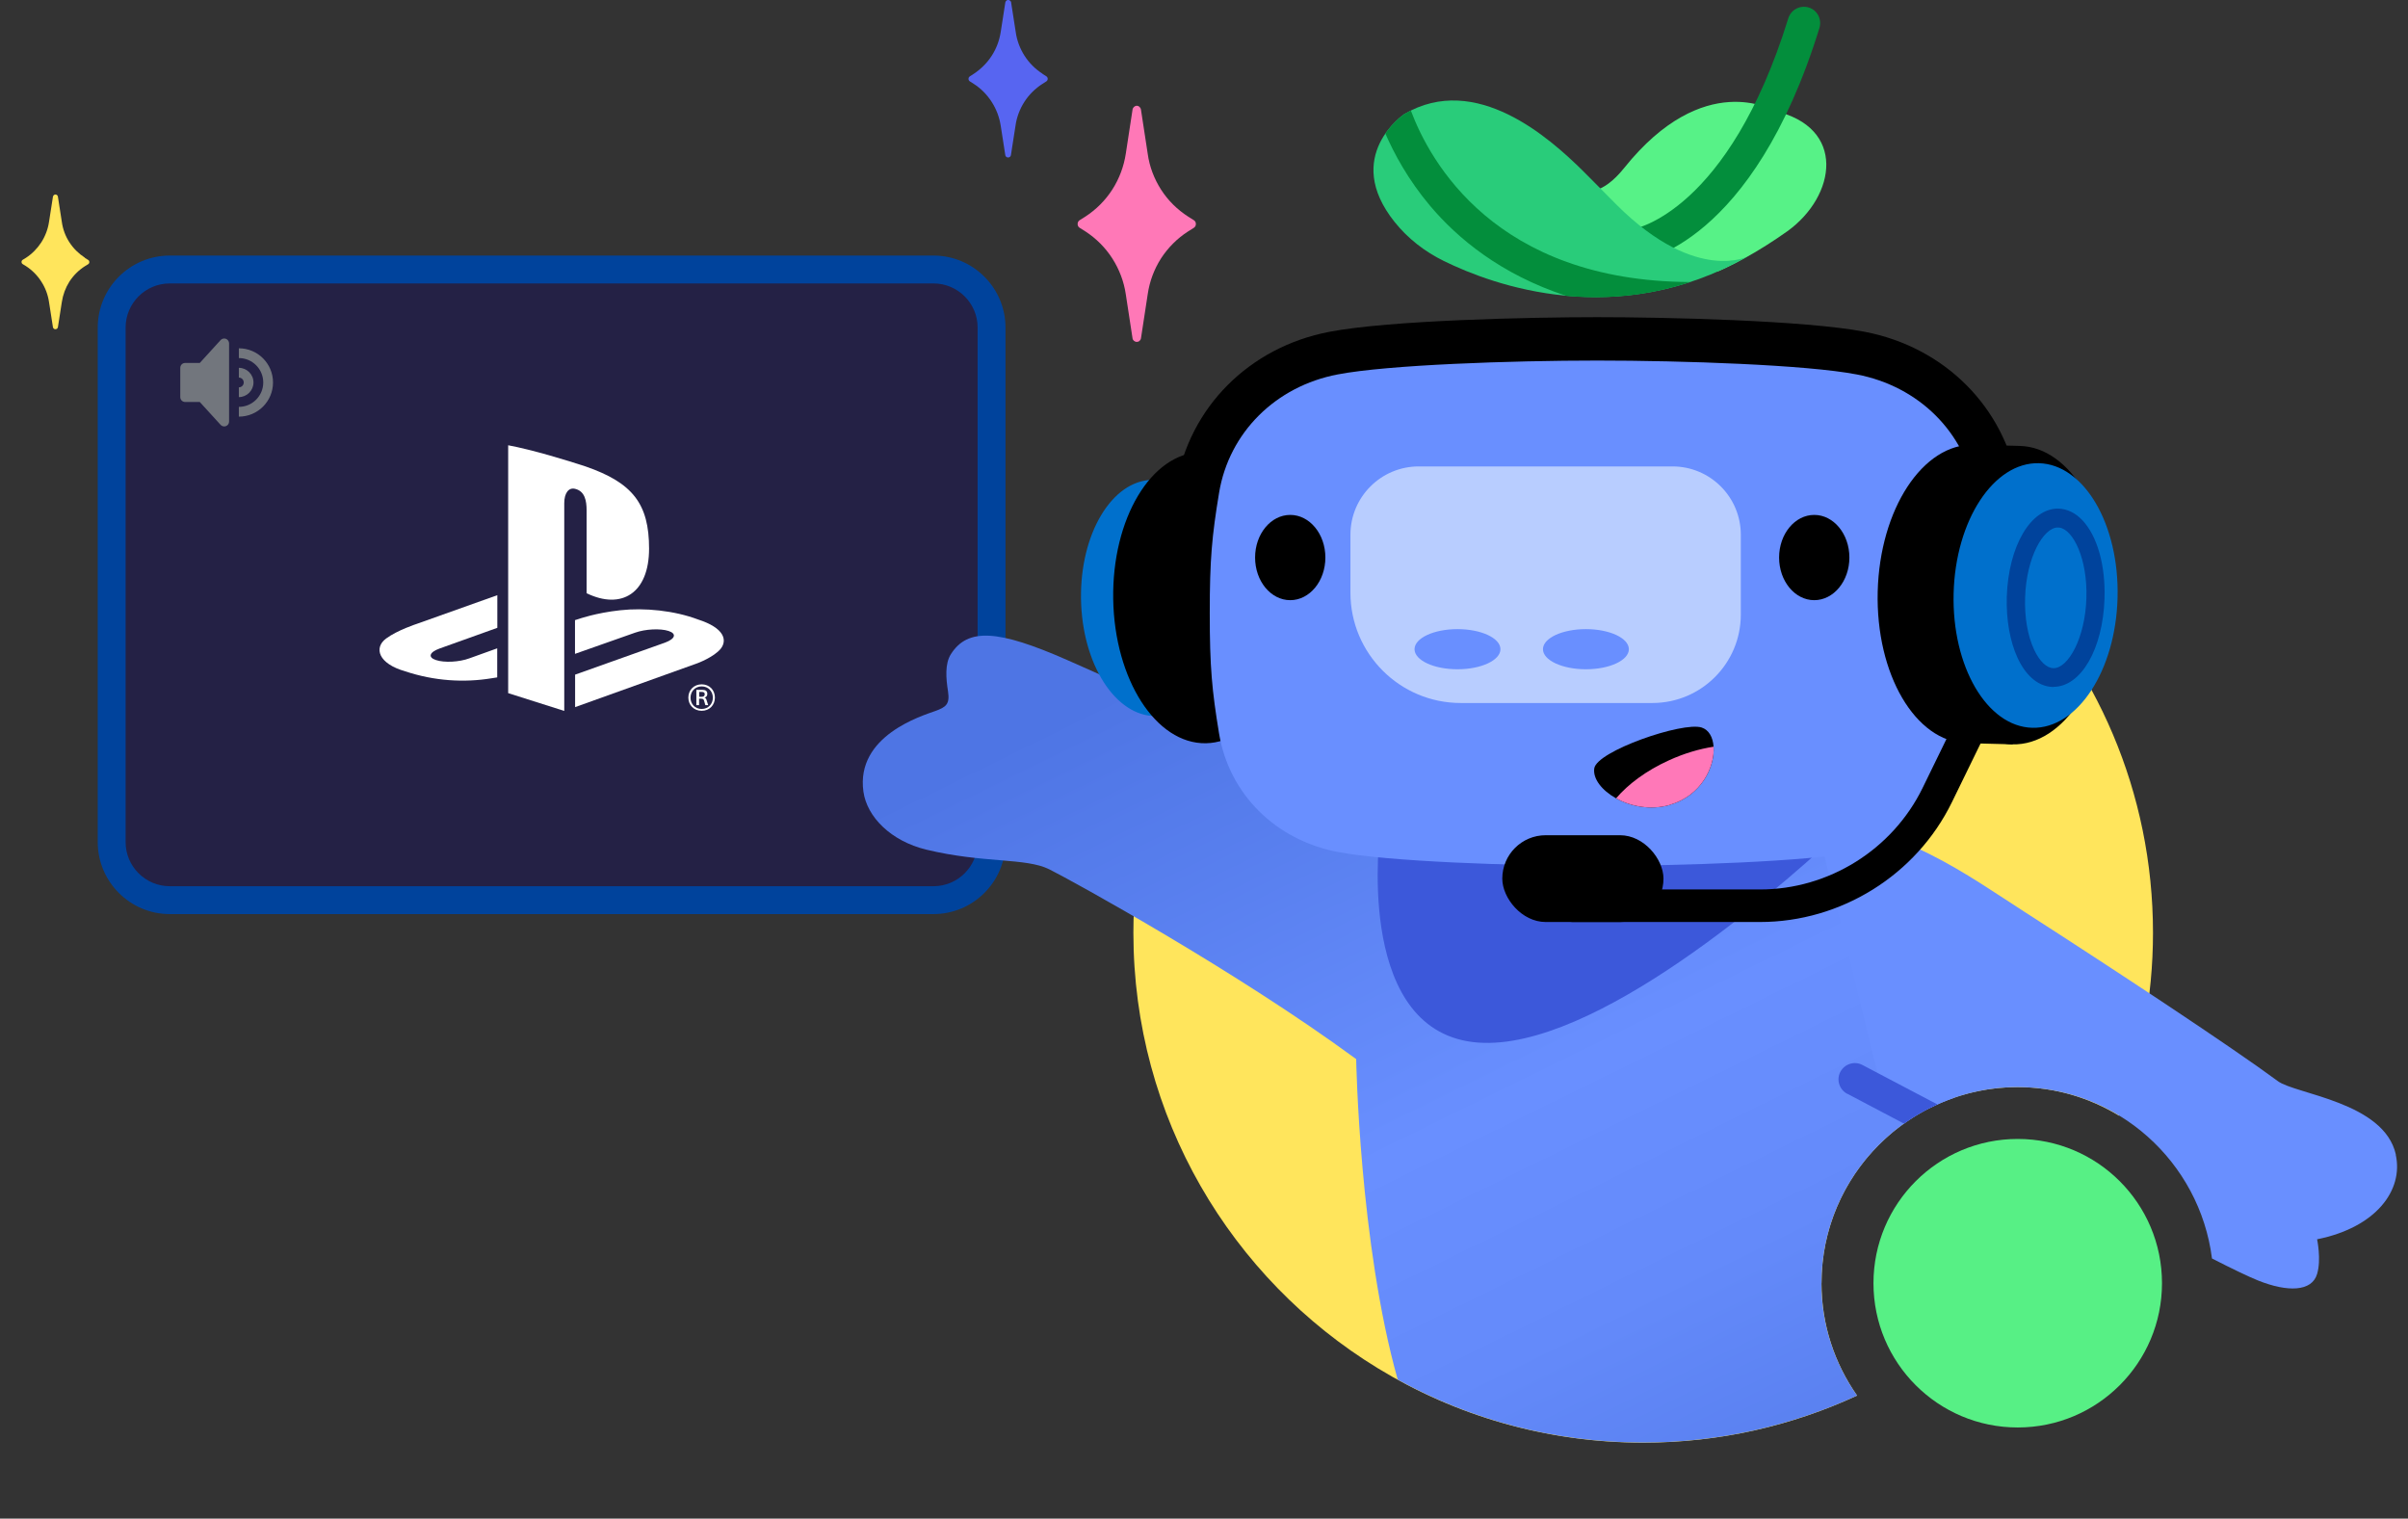 <?xml version="1.0" encoding="UTF-8"?><svg id="art" xmlns="http://www.w3.org/2000/svg" xmlns:xlink="http://www.w3.org/1999/xlink" viewBox="0 0 222 140"><rect x="0" y="0" width="222" height="140" fill="#333333" stroke="none"/><defs><style>.cls-1{fill:url(#linear-gradient);}.cls-2{fill:#00439c;}.cls-3{fill:#0070cc;}.cls-4{fill:#038e3c;}.cls-5{fill:#698fff;}.cls-6{fill:#fff;}.cls-7{fill:#ffe55c;}.cls-8{fill:#ff78b7;}.cls-9{fill:#ff78b8;}.cls-10{fill:#b8cdff;}.cls-11{fill:#242145;}.cls-12{fill:#107c10;}.cls-13{fill:#29cc7a;}.cls-14{fill:#57f287;}.cls-15{fill:#57f085;}.cls-16{fill:#5765f1;}.cls-17{fill:#3c58da;}.cls-18{fill:#72767d;fill-rule:evenodd;}</style><linearGradient id="linear-gradient" x1="112.35" y1="51.03" x2="165.68" y2="159.48" gradientUnits="userSpaceOnUse"><stop offset=".06" stop-color="#4e75e4"/><stop offset=".47" stop-color="#698fff"/><stop offset=".65" stop-color="#648afa"/><stop offset=".86" stop-color="#567dec"/><stop offset="1" stop-color="#4970df"/></linearGradient></defs><g><g><rect class="cls-11" x="10.29" y="24.85" width="81.13" height="58.14" rx="5.36" ry="5.36"/><path class="cls-2" d="M86.06,84.27H15.65c-3.66,0-6.64-2.98-6.64-6.64V30.2c0-3.66,2.98-6.64,6.64-6.64H86.06c3.66,0,6.64,2.98,6.64,6.64v47.43c0,3.66-2.98,6.64-6.64,6.64ZM15.65,26.13c-2.25,0-4.07,1.83-4.07,4.07v47.43c0,2.25,1.83,4.07,4.07,4.07H86.06c2.25,0,4.07-1.83,4.07-4.07V30.2c0-2.25-1.83-4.07-4.07-4.07H15.65Z"/></g><g id="PSF_H2_POS"><g><g><path class="cls-6" d="M46.85,41.05v22.85l5.17,1.64v-19.16c0-.9,.4-1.5,1.05-1.3,.84,.23,1.01,1.07,1.01,1.96v7.65c3.22,1.56,5.76,0,5.76-4.11s-1.49-6.07-5.86-7.58c-1.73-.57-4.92-1.54-7.13-1.95"/><path class="cls-6" d="M53.01,62.2l8.31-2.96c.94-.35,1.08-.82,.32-1.07-.77-.25-2.15-.18-3.1,.16l-5.53,1.95v-3.11l.32-.1s1.6-.57,3.85-.81c2.25-.25,5,.03,7.17,.85,2.44,.78,2.71,1.91,2.1,2.69-.63,.78-2.14,1.34-2.14,1.34l-11.29,4.05v-2.99Z"/><path class="cls-6" d="M37.37,61.89c-2.5-.7-2.92-2.17-1.78-3.02,1.05-.78,2.85-1.36,2.85-1.36l7.41-2.64v3.01l-5.33,1.91c-.94,.34-1.09,.81-.33,1.06,.77,.26,2.15,.19,3.09-.16l2.56-.92v2.68c-.17,.03-.35,.06-.52,.08-2.55,.42-5.28,.25-7.96-.64Z"/></g><path class="cls-6" d="M64.69,63.09c.73,0,1.22,.54,1.22,1.22s-.49,1.22-1.22,1.22-1.23-.54-1.23-1.22,.5-1.22,1.23-1.22Zm0,2.27c.62,0,1.03-.47,1.03-1.04s-.41-1.04-1.03-1.04-1.03,.47-1.03,1.04,.4,1.04,1.03,1.04Zm-.49-1.76h.56c.26,0,.45,.08,.45,.37,0,.17-.08,.29-.26,.34h0c.09,.03,.16,.1,.2,.26,.05,.16,.1,.31,.14,.44h-.26c-.03-.1-.08-.29-.11-.38-.04-.16-.09-.22-.3-.22h-.17v.6h-.25v-1.42Zm.25,.64h.23c.18,0,.29-.07,.29-.23,0-.19-.13-.22-.27-.22h-.24v.45Z"/></g></g></g><path class="cls-18" d="M20.84,31.24c-.17-.07-.36-.03-.49,.1l-1.93,2.12h-1.35c-.25,0-.45,.2-.45,.45v2.7c0,.25,.2,.45,.45,.45h1.35l1.93,2.12c.13,.13,.32,.17,.49,.1s.28-.23,.28-.42v-7.2c0-.18-.11-.35-.28-.42Zm1.18,.87v.9c1.24,0,2.25,1.01,2.25,2.25s-1.01,2.25-2.25,2.25v.9c1.74,0,3.15-1.41,3.15-3.15s-1.41-3.15-3.15-3.15Zm0,1.8c.74,0,1.35,.61,1.35,1.35s-.61,1.35-1.35,1.35v-.9c.25,0,.45-.2,.45-.45s-.2-.45-.45-.45v-.9Z"/><g><path class="cls-7" d="M167.93,118.3c0-9.97,8.11-18.08,18.08-18.08,3.43,0,6.62,.98,9.35,2.64,2.01-5.23,3.13-10.91,3.13-16.86,0-25.96-21.04-47-47-47s-47,21.04-47,47c0,16.99,9.02,31.88,22.52,40.13,7.13,4.36,15.51,6.87,24.48,6.87,7.04,0,13.72-1.56,19.72-4.34-2.06-2.94-3.28-6.51-3.28-10.36Z"/><path d="M182.97,60.53c-2.21,0-4-1.79-4-4,0-4.78-.19-6.71-.81-10.45-.64-3.86-3.67-6.86-7.73-7.63-4.08-.78-14.99-1.2-23.18-1.2s-19.1,.42-23.18,1.2c-4.06,.78-7.1,3.77-7.73,7.63-.61,3.74-.81,5.67-.81,10.45,0,2.21-1.79,4-4,4s-4-1.79-4-4c0-5.26,.24-7.65,.91-11.75,1.18-7.21,6.73-12.78,14.12-14.19,5.56-1.07,18.58-1.35,24.68-1.35s19.12,.28,24.68,1.35c7.39,1.42,12.93,6.99,14.12,14.19,.67,4.09,.91,6.48,.91,11.75,0,2.21-1.79,4-4,4Z"/><path class="cls-1" d="M167.93,118.3c0-7.91,5.12-14.64,12.21-17.09-5.67-13.39-11.22-24.13-11.22-24.13l-39.78-1.96s-18.69-8.97-30.77-14.28c-6.35-2.79-9.14-2.98-10.7-.54-.57,.89-.46,2.24-.27,3.44,.18,1.18-.18,1.45-1.18,1.81-1.21,.44-7.34,2.27-6.62,7.43,.33,2.34,2.54,4.56,5.8,5.35,5.26,1.27,9.16,.73,11.33,1.81,2.27,1.14,17.29,9.41,28.3,17.5,0,0,.29,16.97,3.83,29.55,6.71,3.7,14.42,5.8,22.63,5.8,7.04,0,13.72-1.56,19.72-4.33-2.06-2.94-3.29-6.51-3.29-10.36Z"/><path class="cls-5" d="M220.88,106.44c-1.08-4.85-9.25-5.56-10.88-6.77-4.26-3.15-14.87-10.15-23.33-15.59-5.22-3.35-11.56-8.08-19.18-8.08l5.7,23.37s1.93,1.07,4.88,2.71c2.4-1.18,5.09-1.86,7.94-1.86,9.2,0,16.79,6.9,17.92,15.8,1.9,.97,3.4,1.69,4.25,2.03,2.72,1.09,4.96,1.03,5.44-.6,.4-1.33,0-3.2,0-3.2,5.44-1.09,7.98-4.53,7.25-7.8Z"/><g><path class="cls-17" d="M127.26,76.46l42.23,.38c-6.88,6.38-23.96,20.92-34.17,19.16-10.48-1.81-8.07-19.54-8.07-19.54Z"/><ellipse class="cls-3" cx="106.41" cy="55.12" rx="6.75" ry="10.89" transform="translate(-.89 1.76) rotate(-.94)"/><ellipse cx="110.95" cy="55.1" rx="8.32" ry="13.42" transform="translate(-.89 1.83) rotate(-.94)"/><path class="cls-5" d="M182.97,56.53c0-4.97-.2-7.1-.86-11.1-.92-5.57-5.21-9.82-10.93-10.91-4.63-.89-16-1.28-23.93-1.28s-19.31,.39-23.93,1.28c-5.71,1.09-10.01,5.35-10.93,10.91-.66,4-.86,6.12-.86,11.1h0c0,4.97,.2,7.1,.86,11.1,.92,5.57,5.21,9.82,10.93,10.91,4.63,.89,16,1.28,23.93,1.28s19.31-.39,23.93-1.28c5.71-1.09,10.01-5.35,10.93-10.91,.66-4,.86-6.12,.86-11.1h0Z"/><ellipse cx="167.26" cy="51.4" rx="3.24" ry="3.93"/><ellipse cx="118.95" cy="51.4" rx="3.24" ry="3.93"/><path d="M153.94,74.21c-1.79,.51-3.62,.13-4.95-.61-1.31-.73-2.15-1.81-2.01-2.76,.22-1.59,8.15-4.33,9.9-3.77,.67,.22,1.04,.9,1.1,1.77,.13,1.85-1.13,4.53-4.04,5.36Z"/><path class="cls-9" d="M153.94,74.21c-1.79,.51-3.62,.13-4.95-.61,1.1-1.3,2.79-2.56,4.86-3.5,1.42-.65,2.83-1.06,4.13-1.26,.13,1.85-1.13,4.53-4.04,5.36Z"/><path class="cls-10" d="M130.8,43h23.39c3.48,0,6.3,2.82,6.3,6.3v7.36c0,4.5-3.65,8.15-8.15,8.15h-17.67c-5.62,0-10.17-4.56-10.17-10.17v-5.34c0-3.48,2.82-6.3,6.3-6.3Z"/><ellipse class="cls-5" cx="134.37" cy="59.85" rx="3.96" ry="1.85"/><ellipse class="cls-5" cx="146.21" cy="59.85" rx="3.96" ry="1.85"/></g><g><path d="M181.29,68.51c-4.71-.12-8.37-6.37-8.18-13.97s4.16-13.66,8.87-13.54l4.25,.11-.69,27.51-4.25-.11Z"/><ellipse cx="185.88" cy="54.86" rx="13.76" ry="8.53" transform="translate(126.39 239.32) rotate(-88.57)"/><ellipse class="cls-3" cx="187.68" cy="54.91" rx="12.2" ry="7.56" transform="translate(128.09 241.15) rotate(-88.57)"/><g><path class="cls-12" d="M189.04,62.83c-1.02-.12-1.94-.96-2.6-2.39-.67-1.46-1.01-3.37-.94-5.4,.14-4.34,2.01-7.71,4.27-7.67,2.25,.04,3.91,3.47,3.77,7.81-.14,4.34-2.01,7.7-4.27,7.67-.08,0-.15,0-.23-.02Zm.86-14.67c-.05,0-.1-.01-.16-.01-1.79-.03-3.41,3.13-3.53,6.91-.06,1.9,.25,3.69,.87,5.03,.59,1.27,1.37,1.97,2.21,1.99,1.79,.03,3.41-3.13,3.53-6.91h0c.12-3.67-1.21-6.8-2.92-7.01Z"/><path class="cls-2" d="M189.31,63.33s-.03,0-.05,0c-.09,0-.19,0-.28-.02-1.19-.15-2.25-1.09-2.98-2.67-.7-1.52-1.05-3.52-.99-5.62,.15-4.68,2.22-8.18,4.76-8.13,.79,.02,1.55,.38,2.2,1.06,1.38,1.45,2.15,4.16,2.05,7.24-.15,4.65-2.17,8.13-4.71,8.13Zm.41-14.7c-1.33,0-2.9,2.74-3.02,6.44-.06,1.83,.23,3.54,.83,4.82,.5,1.07,1.15,1.7,1.78,1.71h.02c1.33,0,2.9-2.74,3.02-6.44,.12-3.65-1.23-6.36-2.5-6.52h0s-.08,0-.12,0Z"/></g></g><path d="M162.26,85h-17.26c-.83,0-1.5-.67-1.5-1.5s.67-1.5,1.5-1.5h17.26c6.33,0,12.21-3.67,14.99-9.36l3.01-6.17c.36-.74,1.26-1.05,2.01-.69,.74,.36,1.05,1.26,.69,2.01l-3.01,6.17c-3.28,6.71-10.22,11.04-17.69,11.04Z"/><rect x="138.5" y="77" width="14.86" height="8" rx="4" ry="4"/><g><path class="cls-14" d="M158.41,25.01s1.09-.46,2.65-1.33c1.1-.61,2.47-1.47,3.72-2.36,4.51-3.25,5.48-9.6-1.24-11.11,0,0-6.45-3.89-13.79,5.26-2.08,2.59-3.53,2.28-5.2,2.32l9.18,7.1,4.68,.12Z"/><path class="cls-4" d="M150.79,24.09c-.75,0-1.39-.56-1.49-1.31-.1-.82,.47-1.56,1.29-1.67,.17-.03,8.76-1.6,14.28-19.43,.25-.79,1.09-1.23,1.88-.99,.79,.24,1.23,1.08,.99,1.88-6.17,19.98-16.32,21.47-16.75,21.52-.06,0-.13,.01-.19,.01Z"/><path class="cls-13" d="M161.06,23.68c.31-.18-4.55,2.63-11.98-4.76-1.02-1.02-2.66-2.69-3.23-3.25-2.94-2.88-9.76-9.05-16.39-5.15,0,0-5.74,3.87-.89,9.94,1.22,1.53,2.79,2.74,4.54,3.6,4.6,2.26,15.96,6.39,27.95-.38Z"/><path class="cls-4" d="M130.08,10.19c-.21,.1-.42,.22-.63,.34,0,0-.93,.63-1.73,1.78,.81,1.86,2.1,4.26,4.12,6.66,2.51,2.98,6.51,6.33,12.58,8.31,3.44,.31,7.34,.07,11.41-1.28-17.99-.07-24.02-11.15-25.76-15.81Z"/></g><circle class="cls-15" cx="186.02" cy="118.3" r="13.3"/><path class="cls-17" d="M170.3,100.83l5.24,2.76c.96-.69,1.99-1.28,3.08-1.77l-6.92-3.64c-.73-.39-1.64-.1-2.03,.63-.39,.73-.1,1.64,.63,2.03Z"/></g><path class="cls-8" d="M109.54,19.97c-1-.64-1.86-1.49-2.5-2.49s-1.07-2.13-1.23-3.31l-.62-4.05c-.01-.1-.06-.19-.13-.26-.07-.07-.17-.11-.26-.11-.1,0-.19,.05-.26,.11-.07,.07-.12,.16-.13,.26l-.62,4.05c-.18,1.18-.6,2.3-1.24,3.3-.64,1-1.49,1.85-2.49,2.5l-.54,.34c-.05,.04-.1,.09-.13,.15-.03,.06-.04,.13-.04,.19,0,.07,.01,.13,.04,.19,.03,.06,.07,.11,.13,.15l.54,.34c1,.65,1.85,1.5,2.49,2.5,.64,1,1.07,2.13,1.24,3.3l.62,4.05c.01,.1,.06,.18,.13,.24,.07,.06,.17,.1,.26,.1,.1,0,.19-.03,.26-.1,.07-.06,.12-.15,.13-.24l.62-4.05c.17-1.18,.59-2.31,1.23-3.31,.65-1,1.5-1.85,2.5-2.49l.54-.34c.05-.04,.1-.09,.13-.15,.03-.06,.04-.13,.04-.19,0-.07-.01-.13-.04-.19-.03-.06-.07-.11-.13-.15l-.54-.34Z"/><path class="cls-16" d="M96.13,6.81c-.67-.43-1.24-.99-1.67-1.66s-.71-1.42-.82-2.21l-.42-2.7c0-.07-.04-.13-.09-.17-.05-.04-.11-.07-.18-.08-.07,0-.13,.03-.18,.08-.05,.04-.08,.1-.09,.17l-.42,2.7c-.12,.78-.4,1.54-.83,2.2-.43,.67-1,1.23-1.66,1.67l-.36,.23s-.07,.06-.09,.1c-.02,.04-.03,.08-.03,.13,0,.04,0,.09,.03,.13,.02,.04,.05,.07,.09,.1l.36,.23c.67,.43,1.23,1,1.66,1.67,.43,.67,.71,1.42,.83,2.2l.42,2.7c0,.06,.04,.12,.09,.16,.05,.04,.11,.06,.17,.06,.06,0,.13-.02,.17-.06,.05-.04,.08-.1,.09-.16l.42-2.7c.11-.79,.39-1.54,.82-2.21,.43-.67,1-1.23,1.67-1.66l.36-.23s.07-.06,.09-.1c.02-.04,.03-.08,.03-.13,0-.04,0-.09-.03-.13-.02-.04-.05-.07-.09-.1l-.36-.23Z"/><path class="cls-7" d="M7.83,23.76c-.57-.37-1.06-.85-1.43-1.42s-.61-1.22-.7-1.89l-.36-2.31c0-.06-.03-.11-.08-.15-.04-.04-.09-.06-.15-.06-.06,0-.11,.03-.15,.06-.04,.04-.07,.09-.08,.15l-.36,2.31c-.1,.67-.34,1.31-.71,1.89-.37,.57-.85,1.06-1.42,1.43l-.31,.19s-.06,.05-.07,.08c-.02,.03-.03,.07-.02,.11,0,.04,0,.08,.02,.11,.02,.03,.04,.06,.07,.08l.31,.19c.57,.37,1.06,.86,1.42,1.43,.37,.57,.61,1.21,.71,1.89l.36,2.31c0,.05,.04,.1,.08,.14,.04,.04,.09,.05,.15,.05,.05,0,.11-.02,.15-.05,.04-.04,.07-.09,.08-.14l.36-2.31c.1-.67,.34-1.32,.7-1.89,.37-.57,.86-1.06,1.43-1.42l.31-.19s.06-.05,.07-.08c.02-.03,.03-.07,.02-.11,0-.04,0-.08-.02-.11-.02-.03-.04-.06-.07-.08l-.31-.19Z"/></svg>